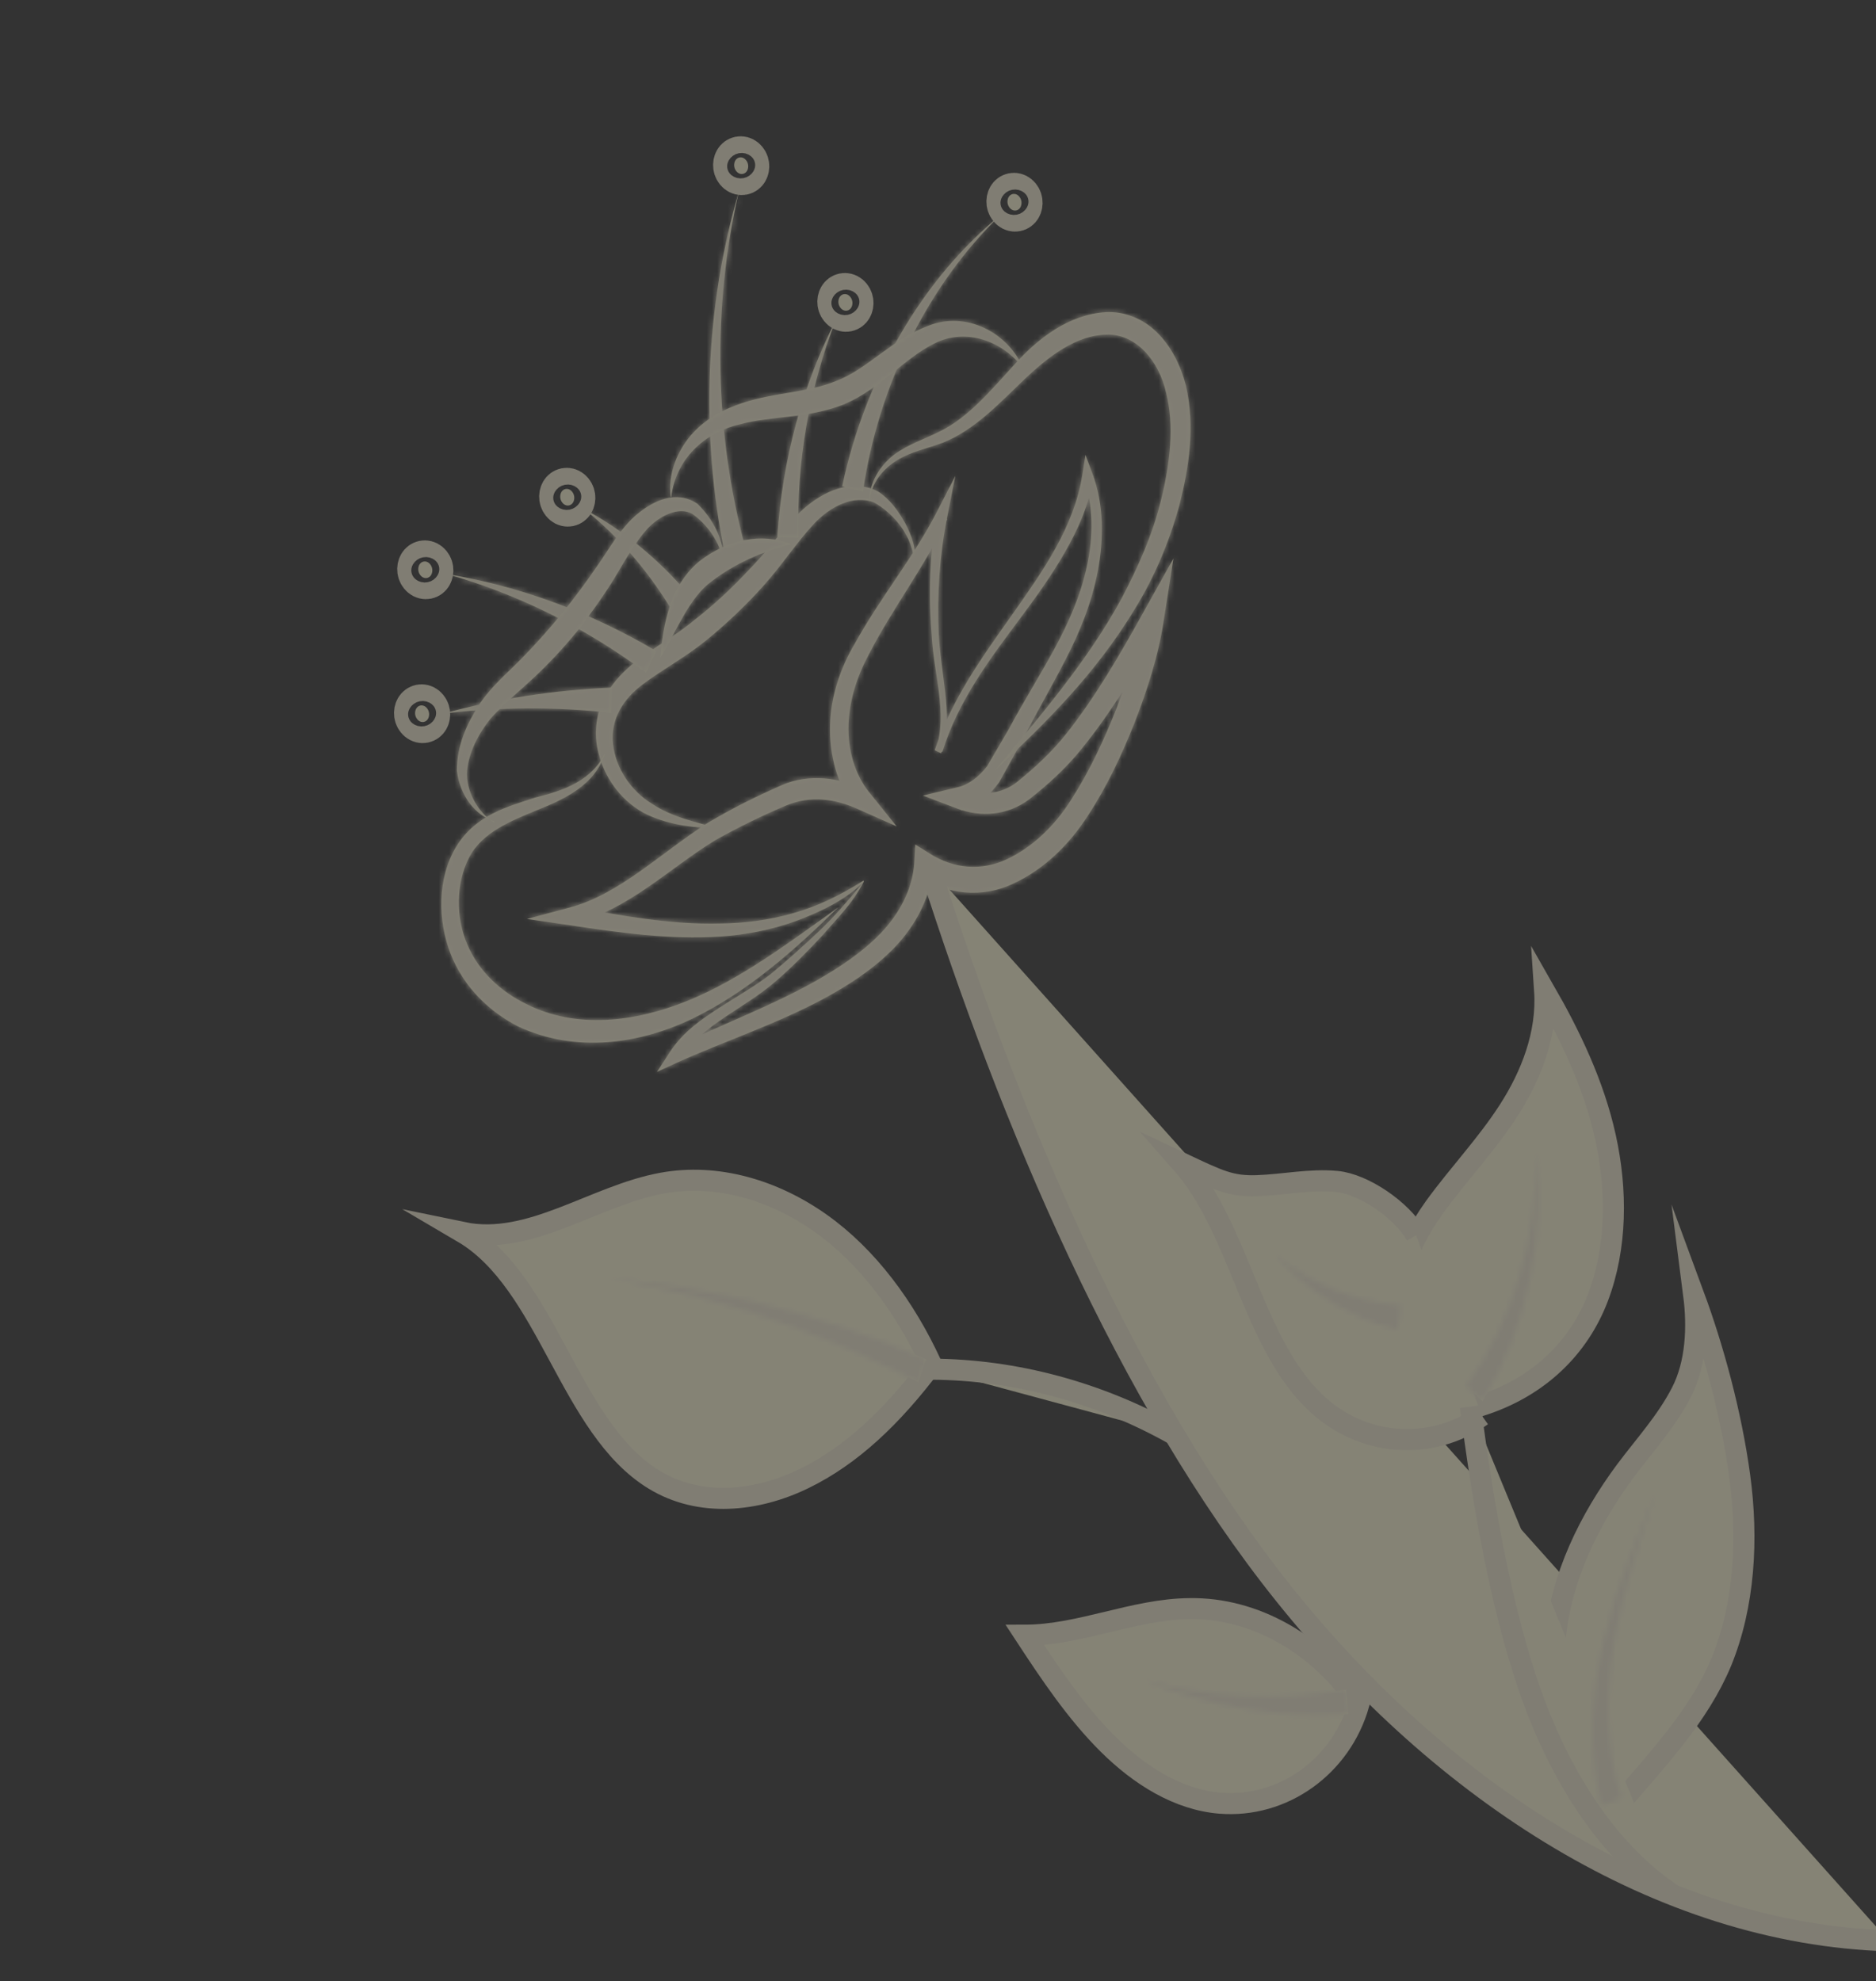 <svg width="357" height="377" viewBox="0 0 357 377" fill="none" xmlns="http://www.w3.org/2000/svg">
<rect x="0" y="0" width="357" height="377" fill="#333333" stroke="none"/>
<g opacity="0.4">
<mask id="path-1-inside-1_19_92" fill="white">
<path d="M137.052 157.697C132.406 157.554 127.765 157.143 123.219 155.064C118.73 152.92 114.806 148.319 113.638 142.199C113.082 139.174 113.499 135.71 114.921 132.946C116.285 130.247 118.259 128.168 120.224 126.491C124.323 123.208 128.395 121.127 132.093 118.032C135.843 115.139 139.433 111.774 142.744 108.199C146.166 104.761 148.984 100.436 152.862 96.878C156.737 93.455 162.065 91.012 167.056 93.506C169.348 94.981 170.942 97.236 172.252 99.549C173.448 101.86 174.632 104.704 173.948 107.424C173.898 102.007 169.913 97.605 166.328 95.623C162.45 94.099 157.977 96.368 154.84 99.747C151.644 103.192 148.769 107.583 145.338 111.421C141.907 115.26 138.201 118.756 134.331 121.912C130.462 125.069 125.986 127.471 122.411 130.169C118.722 132.863 116.14 136.794 116.658 141.557C117.12 146.251 120.199 150.625 124.059 152.951C127.914 155.543 132.543 156.488 137.052 157.697Z"/>
</mask>
<path d="M137.052 157.697C132.406 157.554 127.765 157.143 123.219 155.064C118.73 152.92 114.806 148.319 113.638 142.199C113.082 139.174 113.499 135.71 114.921 132.946C116.285 130.247 118.259 128.168 120.224 126.491C124.323 123.208 128.395 121.127 132.093 118.032C135.843 115.139 139.433 111.774 142.744 108.199C146.166 104.761 148.984 100.436 152.862 96.878C156.737 93.455 162.065 91.012 167.056 93.506C169.348 94.981 170.942 97.236 172.252 99.549C173.448 101.86 174.632 104.704 173.948 107.424C173.898 102.007 169.913 97.605 166.328 95.623C162.45 94.099 157.977 96.368 154.84 99.747C151.644 103.192 148.769 107.583 145.338 111.421C141.907 115.26 138.201 118.756 134.331 121.912C130.462 125.069 125.986 127.471 122.411 130.169C118.722 132.863 116.14 136.794 116.658 141.557C117.12 146.251 120.199 150.625 124.059 152.951C127.914 155.543 132.543 156.488 137.052 157.697Z" fill="#FFFAD7"/>
<path d="M137.052 157.697L136.798 166.339L138.737 149.268L137.052 157.697ZM123.219 155.064L120.414 163.079L120.464 163.103L120.515 163.126L123.219 155.064ZM113.638 142.199L106.469 144.099L106.475 144.132L106.482 144.165L113.638 142.199ZM114.921 132.946L121.184 137.382L121.199 137.352L121.214 137.323L114.921 132.946ZM120.224 126.491L116.137 119.355L116.045 119.428L115.955 119.505L120.224 126.491ZM132.093 118.032L128.113 110.812L127.995 110.903L127.88 110.999L132.093 118.032ZM142.744 108.199L138.014 101.641L137.913 101.742L137.815 101.848L142.744 108.199ZM152.862 96.878L148.495 89.978L148.441 90.025L148.388 90.074L152.862 96.878ZM167.056 93.506L170.613 85.91L170.298 85.708L169.968 85.543L167.056 93.506ZM172.252 99.549L178.521 95.001L178.445 94.854L178.364 94.71L172.252 99.549ZM173.948 107.424L166.614 107.592L180.979 109.816L173.948 107.424ZM166.328 95.623L169.491 87.792L169.105 87.579L168.701 87.42L166.328 95.623ZM154.84 99.747L149.916 93.39L149.914 93.392L154.84 99.747ZM122.411 130.169L126.236 137.506L126.282 137.472L126.328 137.437L122.411 130.169ZM116.658 141.557L123.943 140.487L123.938 140.437L123.933 140.386L116.658 141.557ZM124.059 152.951L127.736 145.434L127.59 145.336L127.441 145.246L124.059 152.951ZM137.307 149.056C132.817 148.918 129.238 148.518 125.922 147.002L120.515 163.126C126.293 165.769 131.994 166.19 136.798 166.339L137.307 149.056ZM126.024 147.049C123.367 145.78 121.357 143.181 120.795 140.234L106.482 144.165C108.255 153.458 114.093 160.06 120.414 163.079L126.024 147.049ZM120.807 140.299C120.624 139.306 120.799 138.13 121.184 137.382L108.658 128.51C106.198 133.29 105.539 139.041 106.469 144.099L120.807 140.299ZM121.214 137.323C121.845 136.075 122.914 134.824 124.493 133.477L115.955 119.505C113.604 121.512 110.725 124.419 108.628 128.569L121.214 137.323ZM124.312 133.627C126.052 132.233 127.811 131.073 129.856 129.721C131.813 128.427 134.089 126.921 136.306 125.066L127.88 110.999C126.399 112.238 124.79 113.32 122.762 114.661C120.822 115.944 118.495 117.466 116.137 119.355L124.312 133.627ZM136.073 125.253C140.205 122.065 144.11 118.397 147.673 114.55L137.815 101.848C134.756 105.15 131.481 108.214 128.113 110.812L136.073 125.253ZM147.475 114.757C149.514 112.708 151.367 110.399 152.864 108.589C154.462 106.656 155.832 105.063 157.336 103.683L148.388 90.074C146.014 92.251 144.036 94.6 142.4 96.578C140.663 98.679 139.396 100.252 138.014 101.641L147.475 114.757ZM157.229 103.779C160.253 101.108 162.705 100.749 164.144 101.469L169.968 85.543C161.424 81.274 153.222 85.801 148.495 89.978L157.229 103.779ZM163.499 101.101C164.286 101.607 165.091 102.538 166.139 104.389L178.364 94.71C176.793 91.934 174.41 88.354 170.613 85.91L163.499 101.101ZM165.982 104.098C166.218 104.554 166.404 104.942 166.549 105.285C166.696 105.631 166.773 105.867 166.811 106.007C166.893 106.311 166.711 105.854 166.917 105.033L180.979 109.816C182.683 103.041 179.614 97.112 178.521 95.001L165.982 104.098ZM181.282 107.257C181.234 102.003 179.284 97.697 177.086 94.627C174.893 91.566 172.13 89.251 169.491 87.792L163.166 103.454C164.112 103.977 165.133 104.854 165.842 105.844C166.545 106.825 166.612 107.428 166.614 107.592L181.282 107.257ZM168.701 87.42C161.171 84.462 153.954 89.04 149.916 93.39L159.763 106.105C160.689 105.107 161.723 104.385 162.613 104.028C163.492 103.676 163.891 103.8 163.956 103.826L168.701 87.42ZM149.914 93.392C148.022 95.431 146.281 97.69 144.766 99.656C143.176 101.719 141.79 103.522 140.312 105.176L150.364 117.666C152.316 115.482 154.083 113.17 155.588 111.218C157.168 109.167 158.462 107.508 159.765 106.103L149.914 93.392ZM140.312 105.176C137.184 108.676 133.778 111.892 130.192 114.818L138.471 129.006C142.623 125.619 146.631 121.843 150.364 117.666L140.312 105.176ZM130.192 114.818C128.596 116.12 126.802 117.324 124.761 118.652C122.836 119.902 120.541 121.355 118.494 122.9L126.328 137.437C127.855 136.285 129.586 135.187 131.761 133.773C133.819 132.436 136.198 130.861 138.471 129.006L130.192 114.818ZM118.586 122.832C113.792 126.332 108.33 133.055 109.382 142.728L123.933 140.386C123.92 140.265 123.898 140.12 124.121 139.709C124.409 139.179 125.052 138.37 126.236 137.506L118.586 122.832ZM109.372 142.627C110.185 150.875 115.253 157.388 120.677 160.655L127.441 145.246C125.144 143.863 124.056 141.628 123.943 140.487L109.372 142.627ZM120.383 160.467C125.432 163.863 131.493 165.088 135.367 166.127L138.737 149.268C133.593 147.889 130.397 147.224 127.736 145.434L120.383 160.467Z" fill="#F2EAD3" mask="url(#path-1-inside-1_19_92)"/>
<mask id="path-3-inside-2_19_92" fill="white">
<path d="M116.334 135.664C105.758 134.468 94.983 134.537 84.294 135.811C94.791 132.926 105.544 131.319 116.441 130.853L116.279 135.595L116.334 135.664Z"/>
</mask>
<path d="M116.334 135.664C105.758 134.468 94.983 134.537 84.294 135.811C94.791 132.926 105.544 131.319 116.441 130.853L116.279 135.595L116.334 135.664Z" fill="#FFFAD7"/>
<path d="M116.334 135.664L115.572 144.269L135.198 146.487L121.676 129.687L116.334 135.664ZM84.294 135.811L82.686 127.394L84.971 144.411L84.294 135.811ZM116.441 130.853L123.77 131.128L124.086 121.88L116.238 122.215L116.441 130.853ZM116.279 135.595L108.95 135.321L108.826 138.95L110.937 141.572L116.279 135.595ZM117.096 127.059C106.026 125.808 94.769 125.881 83.618 127.211L84.971 144.411C95.196 143.192 105.489 143.129 115.572 144.269L117.096 127.059ZM85.902 144.229C95.904 141.48 106.184 139.939 116.645 139.492L116.238 122.215C104.904 122.699 93.679 124.372 82.686 127.394L85.902 144.229ZM109.112 130.579L108.95 135.321L123.608 135.869L123.77 131.128L109.112 130.579ZM110.937 141.572L110.992 141.641L121.676 129.687L121.621 129.618L110.937 141.572Z" fill="#F2EAD3" mask="url(#path-3-inside-2_19_92)"/>
<mask id="path-5-inside-3_19_92" fill="white">
<path d="M122.856 127.976C111.309 119.396 98.41 112.981 84.885 109.221C98.614 111.45 112.226 116.416 124.875 123.893L122.911 128.045L122.856 127.976Z"/>
</mask>
<path d="M122.856 127.976C111.309 119.396 98.41 112.981 84.885 109.221C98.614 111.45 112.226 116.416 124.875 123.893L122.911 128.045L122.856 127.976Z" fill="#FFFAD7"/>
<path d="M122.856 127.976L128.198 121.999L127.574 121.223L126.806 120.653L122.856 127.976ZM84.885 109.221L85.947 100.657L83.144 117.635L84.885 109.221ZM124.875 123.893L131.274 128.053L135 120.175L128.208 116.16L124.875 123.893ZM122.911 128.045L117.569 134.022L124.423 142.538L129.311 132.204L122.911 128.045ZM126.806 120.653C114.584 111.572 100.94 104.786 86.627 100.806L83.144 117.635C95.88 121.176 108.034 127.221 118.907 135.3L126.806 120.653ZM83.823 117.784C96.754 119.883 109.599 124.567 121.542 131.627L128.208 116.16C114.853 108.265 100.474 103.016 85.947 100.657L83.823 117.784ZM118.475 119.734L116.512 123.885L129.311 132.204L131.274 128.053L118.475 119.734ZM128.253 122.068L128.198 121.999L117.514 133.953L117.569 134.022L128.253 122.068Z" fill="#F2EAD3" mask="url(#path-5-inside-3_19_92)"/>
<mask id="path-7-inside-4_19_92" fill="white">
<path d="M127.717 115.892C123.231 108.533 117.594 101.94 111.017 96.79C118.19 100.622 124.987 106.046 130.79 112.844L127.717 115.892Z"/>
</mask>
<path d="M127.717 115.892C123.231 108.533 117.594 101.94 111.017 96.79C118.19 100.622 124.987 106.046 130.79 112.844L127.717 115.892Z" fill="#FFFAD7"/>
<path d="M127.717 115.892L121.748 120.975L126.34 128.507L132.411 122.486L127.717 115.892ZM111.017 96.79L114.092 88.912L106.922 104.002L111.017 96.79ZM130.79 112.844L135.484 119.439L141.649 113.325L135.983 106.688L130.79 112.844ZM133.686 110.808C128.725 102.671 122.467 95.337 115.113 89.578L106.922 104.002C112.721 108.543 117.737 114.394 121.748 120.975L133.686 110.808ZM107.942 104.668C114.351 108.092 120.426 112.942 125.597 119.001L135.983 106.688C129.549 99.15 122.029 93.151 114.092 88.912L107.942 104.668ZM126.096 106.25L123.023 109.297L132.411 122.486L135.484 119.439L126.096 106.25Z" fill="#F2EAD3" mask="url(#path-7-inside-4_19_92)"/>
<mask id="path-9-inside-5_19_92" fill="white">
<path d="M137.93 105.376C133.167 82.431 134.218 58.061 140.656 36.264C135.453 58.634 136 82.519 141.813 104.159L137.985 105.445L137.93 105.376Z"/>
</mask>
<path d="M137.93 105.376C133.167 82.431 134.218 58.061 140.656 36.264C135.453 58.634 136 82.519 141.813 104.159L137.985 105.445L137.93 105.376Z" fill="#FFFAD7"/>
<path d="M137.93 105.376L130.805 107.498L131.264 109.707L132.588 111.353L137.93 105.376ZM140.656 36.264L147.728 38.483L133.731 33.485L140.656 36.264ZM141.813 104.159L143.768 112.471L151.097 110.009L148.807 101.486L141.813 104.159ZM137.985 105.445L132.644 111.422L135.676 115.189L139.94 113.757L137.985 105.445ZM145.056 103.255C140.626 81.921 141.612 59.253 147.581 39.044L133.731 33.485C126.824 56.87 125.707 82.942 130.805 107.498L145.056 103.255ZM133.583 34.045C127.998 58.06 128.589 83.643 134.819 106.832L148.807 101.486C143.41 81.395 142.908 59.209 147.728 38.483L133.583 34.045ZM139.858 95.848L136.031 97.133L139.94 113.757L143.768 112.471L139.858 95.848ZM143.327 99.468L143.272 99.4L132.588 111.353L132.644 111.422L143.327 99.468Z" fill="#F2EAD3" mask="url(#path-9-inside-5_19_92)"/>
<mask id="path-11-inside-6_19_92" fill="white">
<path d="M147.925 102.141C148.877 87.395 152.765 73.141 159.106 60.835C153.939 73.913 151.524 88.213 151.947 102.332L147.981 102.21L147.925 102.141Z"/>
</mask>
<path d="M147.925 102.141C148.877 87.395 152.765 73.141 159.106 60.835C153.939 73.913 151.524 88.213 151.947 102.332L147.981 102.21L147.925 102.141Z" fill="#FFFAD7"/>
<path d="M147.925 102.141L140.612 101.559L140.367 105.364L142.584 108.118L147.925 102.141ZM159.106 60.835L165.75 64.429L152.845 56.395L159.106 60.835ZM151.947 102.332L151.692 110.974L159.555 111.216L159.277 101.953L151.947 102.332ZM147.981 102.21L142.639 108.187L144.708 110.758L147.726 110.851L147.981 102.21ZM155.239 102.723C156.104 89.32 159.64 76.391 165.367 65.275L152.845 56.395C145.891 69.892 141.65 85.471 140.612 101.559L155.239 102.723ZM152.461 57.242C146.798 71.576 144.153 87.238 144.617 102.711L159.277 101.953C158.894 89.187 161.08 76.251 165.75 64.429L152.461 57.242ZM152.202 93.691L148.235 93.569L147.726 110.851L151.692 110.974L152.202 93.691ZM153.322 96.233L153.267 96.164L142.584 108.118L142.639 108.187L153.322 96.233Z" fill="#F2EAD3" mask="url(#path-11-inside-6_19_92)"/>
<mask id="path-13-inside-7_19_92" fill="white">
<path d="M160.274 92.494C164.767 71.439 175.783 52.859 190.51 40.812C176.605 54.155 167.164 73.318 164.22 93.552L160.329 92.562L160.274 92.494Z"/>
</mask>
<path d="M160.274 92.494C164.767 71.439 175.783 52.859 190.51 40.812C176.605 54.155 167.164 73.318 164.22 93.552L160.329 92.562L160.274 92.494Z" fill="#FFFAD7"/>
<path d="M160.274 92.494L153.162 90.453L152.18 95.052L154.932 98.471L160.274 92.494ZM190.51 40.812L195.112 47.496L186.363 33.724L190.51 40.812ZM164.22 93.552L162.614 102.002L170.143 103.916L171.448 94.942L164.22 93.552ZM160.329 92.562L154.987 98.539L156.529 100.455L158.724 101.013L160.329 92.562ZM167.386 94.535C171.444 75.523 181.407 58.739 194.658 47.899L186.363 33.724C170.16 46.979 158.091 67.355 153.162 90.453L167.386 94.535ZM185.908 34.127C170.618 48.799 160.239 69.843 156.991 92.161L171.448 94.942C174.089 76.794 182.592 59.51 195.112 47.496L185.908 34.127ZM165.825 85.101L161.934 84.112L158.724 101.013L162.614 102.002L165.825 85.101ZM165.671 86.585L165.616 86.517L154.932 98.471L154.987 98.539L165.671 86.585Z" fill="#F2EAD3" mask="url(#path-13-inside-7_19_92)"/>
<path d="M81.259 134.777C81.85 135.511 81.743 136.511 81.288 137.019C80.834 137.528 79.981 137.601 79.391 136.868C78.8 136.134 78.907 135.134 79.362 134.626C79.816 134.117 80.668 134.043 81.259 134.777Z" fill="#FFFAD7" stroke="#F2EAD3" stroke-width="8.016"/>
<path d="M108.881 93.577C109.472 94.311 109.365 95.311 108.91 95.819C108.456 96.328 107.603 96.401 107.013 95.668C106.422 94.934 106.529 93.934 106.984 93.425C107.438 92.917 108.291 92.843 108.881 93.577Z" fill="#FFFAD7" stroke="#F2EAD3" stroke-width="8.016"/>
<path d="M141.979 30.484C142.569 31.218 142.463 32.218 142.008 32.726C141.553 33.235 140.701 33.309 140.11 32.575C139.52 31.841 139.627 30.841 140.081 30.333C140.536 29.824 141.388 29.75 141.979 30.484Z" fill="#FFFAD7" stroke="#F2EAD3" stroke-width="8.016"/>
<path d="M161.814 56.502C162.405 57.235 162.298 58.235 161.843 58.744C161.389 59.252 160.536 59.326 159.946 58.592C159.355 57.859 159.462 56.859 159.917 56.35C160.371 55.842 161.224 55.768 161.814 56.502Z" fill="#FFFAD7" stroke="#F2EAD3" stroke-width="8.016"/>
<path d="M193.991 37.439C194.581 38.172 194.474 39.172 194.02 39.681C193.565 40.189 192.713 40.263 192.122 39.529C191.532 38.796 191.639 37.796 192.093 37.287C192.548 36.779 193.4 36.705 193.991 37.439Z" fill="#FFFAD7" stroke="#F2EAD3" stroke-width="8.016"/>
<path d="M81.868 107.385C82.458 108.118 82.351 109.118 81.897 109.627C81.442 110.135 80.59 110.209 79.999 109.475C79.409 108.742 79.515 107.742 79.97 107.233C80.424 106.725 81.277 106.651 81.868 107.385Z" fill="#FFFAD7" stroke="#F2EAD3" stroke-width="8.016"/>
<mask id="path-21-inside-8_19_92" fill="white">
<path d="M115.265 142.985C113.42 149.48 107.179 152.162 102.259 154.15C97.28 156.202 91.732 158.371 89.242 163.241C86.753 168.112 86.721 174.663 88.932 179.745C91.141 184.961 95.423 188.771 100.135 191.056C109.667 195.896 120.812 194.502 130.824 190.465C140.895 186.364 150.18 179.363 159.571 172.633C151.167 180.864 142.26 188.746 131.941 193.776C121.681 198.741 109.566 200.439 98.622 195.354C93.352 192.651 88.35 188.084 85.773 181.587C83.251 175.157 83.202 167.133 86.794 161.16C90.559 154.992 96.66 153.509 101.801 151.796C107.047 150.487 112.699 148.722 115.381 142.855L115.265 142.985Z"/>
</mask>
<path d="M115.265 142.985C113.42 149.48 107.179 152.162 102.259 154.15C97.28 156.202 91.732 158.371 89.242 163.241C86.753 168.112 86.721 174.663 88.932 179.745C91.141 184.961 95.423 188.771 100.135 191.056C109.667 195.896 120.812 194.502 130.824 190.465C140.895 186.364 150.18 179.363 159.571 172.633C151.167 180.864 142.26 188.746 131.941 193.776C121.681 198.741 109.566 200.439 98.622 195.354C93.352 192.651 88.35 188.084 85.773 181.587C83.251 175.157 83.202 167.133 86.794 161.16C90.559 154.992 96.66 153.509 101.801 151.796C107.047 150.487 112.699 148.722 115.381 142.855L115.265 142.985Z" fill="#FFFAD7"/>
<path d="M115.265 142.985L110.239 136.74L108.898 138.241L108.312 140.303L115.265 142.985ZM102.259 154.15L99.934 145.975L99.912 145.984L99.89 145.993L102.259 154.15ZM88.932 179.745L95.501 175.832L95.483 175.79L95.465 175.748L88.932 179.745ZM100.135 191.056L103.086 183.112L103.031 183.084L102.975 183.057L100.135 191.056ZM130.824 190.465L133.145 198.642L133.156 198.637L133.167 198.633L130.824 190.465ZM159.571 172.633L164.231 179.262L155.8 165.257L159.571 172.633ZM131.941 193.776L134.678 201.768L134.687 201.764L134.695 201.76L131.941 193.776ZM98.622 195.354L95.647 203.285L95.763 203.345L95.882 203.4L98.622 195.354ZM85.773 181.587L79.111 185.269L79.117 185.286L79.124 185.302L85.773 181.587ZM86.794 161.16L80.853 156.151L80.837 156.176L80.821 156.202L86.794 161.16ZM101.801 151.796L100.34 143.339L100.099 143.4L99.861 143.479L101.801 151.796ZM115.381 142.855L121.832 146.904L110.355 136.61L115.381 142.855ZM108.312 140.303C108.139 140.912 107.674 141.781 106.132 142.89C104.51 144.057 102.452 144.958 99.934 145.975L104.584 162.324C106.986 161.354 110.508 159.92 113.698 157.625C116.968 155.272 120.545 151.553 122.218 145.667L108.312 140.303ZM99.89 145.993C97.563 146.952 94.382 148.215 91.505 149.96C88.6 151.722 85.221 154.419 82.968 158.827L95.516 167.655C95.753 167.193 96.393 166.371 98.129 165.318C99.893 164.248 101.976 163.4 104.628 162.306L99.89 145.993ZM82.968 158.827C79.056 166.48 79.13 176.227 82.4 183.742L95.465 175.748C94.311 173.098 94.449 169.743 95.516 167.655L82.968 158.827ZM82.364 183.658C85.599 191.297 91.547 196.266 97.295 199.054L102.975 183.057C99.299 181.275 96.684 178.626 95.501 175.832L82.364 183.658ZM97.184 198.999C109.053 205.026 122.256 203.032 133.145 198.642L128.503 182.289C119.367 185.972 110.281 186.766 103.086 183.112L97.184 198.999ZM133.167 198.633C144.166 194.153 154.237 186.534 163.343 180.009L155.8 165.257C146.122 172.193 137.624 178.574 128.482 182.298L133.167 198.633ZM154.912 166.004C146.631 174.114 138.43 181.287 129.188 185.792L134.695 201.76C146.089 196.205 155.702 187.614 164.231 179.262L154.912 166.004ZM129.205 185.783C120.151 190.165 110.066 191.353 101.362 187.309L95.882 203.4C109.066 209.525 123.212 207.317 134.678 201.768L129.205 185.783ZM101.597 187.424C97.388 185.265 94.028 181.919 92.422 177.871L79.124 185.302C82.673 194.249 89.316 200.038 95.647 203.285L101.597 187.424ZM92.435 177.904C90.748 173.603 91.037 168.994 92.766 166.118L80.821 156.202C75.368 165.273 75.754 176.712 79.111 185.269L92.435 177.904ZM92.735 166.169C94.653 163.027 97.628 162.149 103.741 160.112L99.861 143.479C95.691 144.868 86.466 146.957 80.853 156.151L92.735 166.169ZM103.261 160.252C108.033 159.061 117.305 156.808 121.832 146.904L108.931 138.806C108.547 139.646 107.886 140.434 106.467 141.224C104.916 142.087 102.944 142.69 100.34 143.339L103.261 160.252ZM110.355 136.61L110.239 136.74L120.291 149.23L120.407 149.1L110.355 136.61Z" fill="#F2EAD3" mask="url(#path-21-inside-8_19_92)"/>
<mask id="path-23-inside-9_19_92" fill="white">
<path d="M94.046 156.303C90.498 155.191 87.518 151.488 86.945 146.657C86.939 141.843 88.844 137.757 91.135 134.151C93.54 130.548 96.601 128.035 99.212 125.374C101.881 122.649 104.439 119.786 106.829 116.851C109.277 113.852 111.557 110.78 113.784 107.506C116.009 104.365 118.021 100.55 121.257 97.842C124.376 95.264 128.675 93.19 132.698 95.855C135.696 98.755 137.873 102.834 137.72 107.175C137.074 103.077 134.373 99.584 131.692 97.763C129.115 96.346 125.502 98.173 123.179 100.642C120.795 103.31 118.905 106.728 116.785 110.273C114.61 113.749 112.269 117.019 109.76 120.218C107.195 123.348 104.524 126.207 101.628 128.925C98.733 131.644 95.846 133.962 93.404 136.694C91.13 139.499 89.178 143.116 88.869 146.85C88.675 150.454 90.853 154.533 93.984 156.502L94.046 156.303Z"/>
</mask>
<path d="M94.046 156.303C90.498 155.191 87.518 151.488 86.945 146.657C86.939 141.843 88.844 137.757 91.135 134.151C93.54 130.548 96.601 128.035 99.212 125.374C101.881 122.649 104.439 119.786 106.829 116.851C109.277 113.852 111.557 110.78 113.784 107.506C116.009 104.365 118.021 100.55 121.257 97.842C124.376 95.264 128.675 93.19 132.698 95.855C135.696 98.755 137.873 102.834 137.72 107.175C137.074 103.077 134.373 99.584 131.692 97.763C129.115 96.346 125.502 98.173 123.179 100.642C120.795 103.31 118.905 106.728 116.785 110.273C114.61 113.749 112.269 117.019 109.76 120.218C107.195 123.348 104.524 126.207 101.628 128.925C98.733 131.644 95.846 133.962 93.404 136.694C91.13 139.499 89.178 143.116 88.869 146.85C88.675 150.454 90.853 154.533 93.984 156.502L94.046 156.303Z" fill="#FFFAD7"/>
<path d="M94.046 156.303L100.939 159.187L103.656 150.353L95.988 147.948L94.046 156.303ZM86.945 146.657L79.611 146.745L79.611 147.338L79.681 147.925L86.945 146.657ZM91.135 134.151L85.385 128.842L85.331 128.924L85.278 129.007L91.135 134.151ZM99.212 125.374L103.982 131.892L103.988 131.886L99.212 125.374ZM106.829 116.851L101.564 110.887L101.558 110.893L106.829 116.851ZM113.784 107.506L108.17 102L108.123 102.066L108.077 102.133L113.784 107.506ZM121.257 97.842L117.08 90.778L117.062 90.793L117.044 90.808L121.257 97.842ZM132.698 95.855L137.381 89.155L136.889 88.679L136.333 88.311L132.698 95.855ZM137.72 107.175L130.509 108.824L145.048 107.46L137.72 107.175ZM131.692 97.763L135.395 90.264L135.123 90.079L134.839 89.923L131.692 97.763ZM123.179 100.642L118.293 94.245L118.222 94.32L118.153 94.397L123.179 100.642ZM116.785 110.273L122.675 115.364L122.722 115.289L122.768 115.212L116.785 110.273ZM109.76 120.218L115.015 126.195L115.071 126.127L115.126 126.057L109.76 120.218ZM93.404 136.694L88.378 130.449L88.246 130.596L88.121 130.751L93.404 136.694ZM88.869 146.85L81.569 146.082L81.557 146.23L81.549 146.378L88.869 146.85ZM93.984 156.502L90.49 164.136L97.97 168.839L100.878 159.386L93.984 156.502ZM95.988 147.948C95.234 147.712 94.373 146.768 94.209 145.389L79.681 147.925C80.664 156.209 85.762 162.669 92.103 164.658L95.988 147.948ZM94.28 146.57C94.277 144.564 95.047 142.357 96.993 139.294L85.278 129.007C82.641 133.157 79.6 139.122 79.611 146.745L94.28 146.57ZM96.885 139.459C98.703 136.736 100.613 135.326 103.982 131.892L94.442 118.856C92.59 120.743 88.378 124.359 85.385 128.842L96.885 139.459ZM103.988 131.886C106.825 128.989 109.549 125.942 112.1 122.809L101.558 110.893C99.33 113.63 96.937 116.308 94.436 118.862L103.988 131.886ZM112.095 122.816C114.706 119.616 117.132 116.346 119.491 112.878L108.077 102.133C105.982 105.214 103.849 108.087 101.564 110.887L112.095 122.816ZM119.398 113.012C120.059 112.079 120.687 111.12 121.224 110.302C121.789 109.44 122.273 108.704 122.771 107.996C123.756 106.596 124.595 105.607 125.47 104.875L117.044 90.808C114.683 92.784 112.899 95.057 111.512 97.027C110.824 98.004 110.186 98.98 109.647 99.802C109.08 100.666 108.622 101.362 108.17 102L119.398 113.012ZM125.434 104.905C126.518 104.009 127.464 103.503 128.148 103.326C128.689 103.186 128.88 103.277 129.064 103.399L136.333 88.311C128.434 83.079 120.771 87.728 117.08 90.778L125.434 104.905ZM128.015 102.555C130.008 104.483 130.415 106.225 130.392 106.89L145.048 107.46C145.331 99.444 141.383 93.028 137.381 89.155L128.015 102.555ZM144.932 105.526C143.792 98.296 139.352 92.951 135.395 90.264L127.989 105.261C128.552 105.644 129.2 106.272 129.719 107.038C130.238 107.805 130.448 108.442 130.509 108.824L144.932 105.526ZM134.839 89.923C131.258 87.955 127.626 88.556 125.1 89.537C122.495 90.548 120.128 92.294 118.293 94.245L128.066 107.039C128.283 106.809 128.552 106.571 128.846 106.364C129.142 106.156 129.399 106.024 129.581 105.953C129.771 105.88 129.784 105.909 129.629 105.911C129.458 105.914 129.051 105.88 128.545 105.602L134.839 89.923ZM118.153 94.397C115.088 97.827 112.658 102.229 110.802 105.333L122.768 115.212C125.152 111.227 126.503 108.792 128.205 106.887L118.153 94.397ZM110.895 105.181C108.911 108.352 106.752 111.373 104.394 114.379L115.126 126.057C117.786 122.666 120.309 119.146 122.675 115.364L110.895 105.181ZM104.504 114.241C102.166 117.095 99.734 119.698 97.088 122.182L106.168 135.669C109.313 132.716 112.224 129.601 115.015 126.195L104.504 114.241ZM97.088 122.182C94.805 124.325 91.109 127.393 88.378 130.449L98.43 142.939C100.582 140.531 102.66 138.963 106.168 135.669L97.088 122.182ZM88.121 130.751C85.312 134.216 82.108 139.581 81.569 146.082L96.169 147.618C96.249 146.65 96.948 144.782 98.686 142.638L88.121 130.751ZM81.549 146.378C81.139 154.02 85.391 160.931 90.49 164.136L97.479 148.867C97.094 148.625 96.684 148.181 96.406 147.658C96.277 147.414 96.216 147.228 96.193 147.134C96.17 147.038 96.2 147.105 96.189 147.322L81.549 146.378ZM100.878 159.386L100.939 159.187L87.153 153.418L87.091 153.617L100.878 159.386Z" fill="#F2EAD3" mask="url(#path-23-inside-9_19_92)"/>
<mask id="path-25-inside-10_19_92" fill="white">
<path d="M164.095 168.093C160.676 171.397 155.863 173.655 151.346 175.321C146.716 176.983 141.933 177.905 137.106 178.224C127.453 178.862 117.843 177.496 108.406 176.068L100.267 174.881L108.367 172.724C117.835 170.208 125.606 162.425 134.637 156.62C139.349 153.824 143.764 151.62 148.746 149.434C153.786 147.183 159.893 147.907 164.603 150.325L162.657 153.675C159.291 149.492 157.78 143.496 157.96 137.952C158.084 132.34 160.077 126.853 162.61 122.585C167.514 113.711 173.689 106.28 178.192 97.594L181.807 90.552L180.211 98.592C178.804 105.769 178.298 113.242 178.643 120.673C178.845 124.357 179.445 127.985 179.87 131.809C180.298 135.5 180.433 139.649 179.103 143.352L177.869 142.779C181.209 132.787 187.173 124.681 192.852 116.633C198.414 108.715 204.384 100.341 205.966 90.362L206.561 86.569L207.899 90.154C210.093 96.038 210.061 102.589 208.904 108.704C207.748 114.819 205.412 120.43 202.687 125.694C200.02 130.894 197.074 135.884 194.523 140.953L190.152 148.841C188.337 151.392 185.852 153.522 182.887 154.232L183.032 150.292C186.576 151.538 190.668 151.13 193.555 148.812C196.903 146.108 200.145 143.132 202.887 139.674C208.428 132.691 213.145 124.546 217.694 116.33L223.304 106.274L221.453 118.117C220.392 125.038 218.265 131.457 215.859 137.667C213.398 143.809 210.6 149.806 206.962 155.31C203.379 160.882 198.513 165.546 192.784 168.177C187.053 170.941 180.035 170.324 174.731 166.616L177.606 164.833C177.062 171.435 173.593 177.011 169.651 180.901C165.65 184.855 161.165 187.658 156.631 190.126C147.507 194.992 137.969 198.107 128.805 202.237L125.023 203.992L127.489 200.19C130.013 196.324 133.525 193.959 136.862 191.789C140.198 189.618 143.643 187.719 146.701 185.34C149.762 182.827 152.771 180.112 155.724 177.328C158.62 174.61 161.472 171.288 163.862 168.353L164.095 168.093ZM164.385 167.768C162.192 172.046 159.355 174.699 156.619 177.891C153.773 180.945 150.93 183.866 147.807 186.577C141.676 192.004 133.847 194.771 129.502 201.456L128.187 199.41C137.36 194.879 146.791 191.493 155.578 186.483C159.885 184.009 164.144 181.198 167.627 177.562C171.11 173.926 173.652 169.257 173.991 164.187L174.181 160.716L176.866 162.404C181.45 165.353 186.77 165.785 191.583 163.526C196.397 161.268 200.74 157.19 203.915 152.074C207.204 146.96 209.941 141.162 212.283 135.284C214.57 129.337 216.578 123.182 217.624 116.929L221.383 118.717C216.608 126.926 211.833 135.136 205.829 142.505C202.854 146.224 199.325 149.391 195.805 152.158C191.654 155.238 186.601 155.55 182.158 153.876L175.636 151.401L182.305 149.802C184.357 149.33 186.319 147.786 187.837 145.828L192.022 138.67C194.802 133.474 197.859 128.621 200.578 123.624C203.297 118.626 205.624 113.417 206.827 107.771C208.085 102.194 208.05 96.109 206.239 90.838L208.117 90.562C207.315 96.019 205.11 100.832 202.574 105.233C200.038 109.634 197.113 113.689 194.191 117.61C188.346 125.452 182.33 133.356 179.336 143.091L178.101 142.519C180.406 135.77 177.625 128.197 177.283 120.631C176.656 113.124 176.941 105.377 178.186 97.861L180.263 98.794C175.862 108.018 169.849 115.789 165.405 124.41C163.099 128.684 161.638 133.185 161.476 137.927C161.314 142.669 162.683 147.391 165.332 150.682L170.629 157.264L163.386 154.031C158.84 151.952 154.315 151.411 149.796 153.211C145.332 155.079 140.402 157.467 136.153 159.876C127.532 165.092 119.467 173.334 108.865 175.815L108.768 172.536C118.199 174.231 127.573 175.991 136.991 175.747C141.699 175.692 146.418 175.102 150.984 173.772C155.663 172.446 159.79 170.434 164.333 167.566L164.385 167.768Z"/>
</mask>
<path d="M164.095 168.093C160.676 171.397 155.863 173.655 151.346 175.321C146.716 176.983 141.933 177.905 137.106 178.224C127.453 178.862 117.843 177.496 108.406 176.068L100.267 174.881L108.367 172.724C117.835 170.208 125.606 162.425 134.637 156.62C139.349 153.824 143.764 151.62 148.746 149.434C153.786 147.183 159.893 147.907 164.603 150.325L162.657 153.675C159.291 149.492 157.78 143.496 157.96 137.952C158.084 132.34 160.077 126.853 162.61 122.585C167.514 113.711 173.689 106.28 178.192 97.594L181.807 90.552L180.211 98.592C178.804 105.769 178.298 113.242 178.643 120.673C178.845 124.357 179.445 127.985 179.87 131.809C180.298 135.5 180.433 139.649 179.103 143.352L177.869 142.779C181.209 132.787 187.173 124.681 192.852 116.633C198.414 108.715 204.384 100.341 205.966 90.362L206.561 86.569L207.899 90.154C210.093 96.038 210.061 102.589 208.904 108.704C207.748 114.819 205.412 120.43 202.687 125.694C200.02 130.894 197.074 135.884 194.523 140.953L190.152 148.841C188.337 151.392 185.852 153.522 182.887 154.232L183.032 150.292C186.576 151.538 190.668 151.13 193.555 148.812C196.903 146.108 200.145 143.132 202.887 139.674C208.428 132.691 213.145 124.546 217.694 116.33L223.304 106.274L221.453 118.117C220.392 125.038 218.265 131.457 215.859 137.667C213.398 143.809 210.6 149.806 206.962 155.31C203.379 160.882 198.513 165.546 192.784 168.177C187.053 170.941 180.035 170.324 174.731 166.616L177.606 164.833C177.062 171.435 173.593 177.011 169.651 180.901C165.65 184.855 161.165 187.658 156.631 190.126C147.507 194.992 137.969 198.107 128.805 202.237L125.023 203.992L127.489 200.19C130.013 196.324 133.525 193.959 136.862 191.789C140.198 189.618 143.643 187.719 146.701 185.34C149.762 182.827 152.771 180.112 155.724 177.328C158.62 174.61 161.472 171.288 163.862 168.353L164.095 168.093ZM164.385 167.768C162.192 172.046 159.355 174.699 156.619 177.891C153.773 180.945 150.93 183.866 147.807 186.577C141.676 192.004 133.847 194.771 129.502 201.456L128.187 199.41C137.36 194.879 146.791 191.493 155.578 186.483C159.885 184.009 164.144 181.198 167.627 177.562C171.11 173.926 173.652 169.257 173.991 164.187L174.181 160.716L176.866 162.404C181.45 165.353 186.77 165.785 191.583 163.526C196.397 161.268 200.74 157.19 203.915 152.074C207.204 146.96 209.941 141.162 212.283 135.284C214.57 129.337 216.578 123.182 217.624 116.929L221.383 118.717C216.608 126.926 211.833 135.136 205.829 142.505C202.854 146.224 199.325 149.391 195.805 152.158C191.654 155.238 186.601 155.55 182.158 153.876L175.636 151.401L182.305 149.802C184.357 149.33 186.319 147.786 187.837 145.828L192.022 138.67C194.802 133.474 197.859 128.621 200.578 123.624C203.297 118.626 205.624 113.417 206.827 107.771C208.085 102.194 208.05 96.109 206.239 90.838L208.117 90.562C207.315 96.019 205.11 100.832 202.574 105.233C200.038 109.634 197.113 113.689 194.191 117.61C188.346 125.452 182.33 133.356 179.336 143.091L178.101 142.519C180.406 135.77 177.625 128.197 177.283 120.631C176.656 113.124 176.941 105.377 178.186 97.861L180.263 98.794C175.862 108.018 169.849 115.789 165.405 124.41C163.099 128.684 161.638 133.185 161.476 137.927C161.314 142.669 162.683 147.391 165.332 150.682L170.629 157.264L163.386 154.031C158.84 151.952 154.315 151.411 149.796 153.211C145.332 155.079 140.402 157.467 136.153 159.876C127.532 165.092 119.467 173.334 108.865 175.815L108.768 172.536C118.199 174.231 127.573 175.991 136.991 175.747C141.699 175.692 146.418 175.102 150.984 173.772C155.663 172.446 159.79 170.434 164.333 167.566L164.385 167.768Z" fill="#FFFAD7"/>
<path d="M164.095 168.093L169.121 174.338L159.473 161.428L164.095 168.093ZM151.346 175.321L153.429 183.588L153.455 183.579L153.482 183.569L151.346 175.321ZM108.406 176.068L109.401 167.494L109.384 167.491L109.368 167.489L108.406 176.068ZM100.267 174.881L98.709 166.45L99.305 183.459L100.267 174.881ZM108.367 172.724L106.812 164.292L106.809 164.293L108.367 172.724ZM134.637 156.62L131.383 148.906L131.275 148.971L131.168 149.04L134.637 156.62ZM148.746 149.434L151.254 157.532L151.274 157.523L151.294 157.514L148.746 149.434ZM164.603 150.325L170.644 155.166L175.653 146.542L167.581 142.396L164.603 150.325ZM162.657 153.675L157.315 159.652L163.544 167.39L168.698 158.516L162.657 153.675ZM157.96 137.952L165.289 138.209L165.291 138.157L165.292 138.105L157.96 137.952ZM162.61 122.585L168.609 127.499L168.679 127.38L168.747 127.259L162.61 122.585ZM178.192 97.594L184.442 102.054L184.45 102.038L184.458 102.022L178.192 97.594ZM181.807 90.552L188.948 92.453L175.54 86.123L181.807 90.552ZM180.211 98.592L173.07 96.691L173.067 96.703L173.065 96.715L180.211 98.592ZM178.643 120.673L171.319 121.219L171.321 121.261L171.324 121.303L178.643 120.673ZM179.87 131.809L172.597 133.005L172.6 133.029L172.603 133.053L179.87 131.809ZM179.103 143.352L176.366 151.399L183.041 154.496L185.854 146.663L179.103 143.352ZM177.869 142.779L171.048 139.67L168.367 147.687L175.131 150.826L177.869 142.779ZM192.852 116.633L198.475 122.126L198.48 122.119L198.485 122.112L192.852 116.633ZM205.966 90.362L213.176 91.88L213.177 91.871L213.178 91.862L205.966 90.362ZM206.561 86.569L213.279 83.032L203.694 57.352L199.349 85.069L206.561 86.569ZM207.899 90.154L214.618 86.62L214.617 86.617L207.899 90.154ZM202.687 125.694L196.434 121.238L196.426 121.253L196.419 121.269L202.687 125.694ZM194.523 140.953L200.654 145.636L200.741 145.478L200.823 145.315L194.523 140.953ZM190.152 148.841L195.756 154.36L196.041 153.961L196.282 153.524L190.152 148.841ZM182.887 154.232L175.56 153.934L175.159 164.892L184.291 162.703L182.887 154.232ZM183.032 150.292L185.183 142.007L176.113 138.819L175.704 149.993L183.032 150.292ZM193.555 148.812L197.649 155.943L197.657 155.936L197.665 155.929L193.555 148.812ZM202.887 139.674L197.55 133.797L197.547 133.801L202.887 139.674ZM217.694 116.33L211.576 111.624L211.569 111.637L211.561 111.65L217.694 116.33ZM223.304 106.274L230.517 107.769L217.186 101.568L223.304 106.274ZM221.453 118.117L214.24 116.622L214.238 116.636L214.236 116.651L221.453 118.117ZM215.859 137.667L222.487 141.304L222.507 141.253L222.527 141.202L215.859 137.667ZM206.962 155.31L201.19 150.034L201.16 150.08L201.13 150.127L206.962 155.31ZM192.784 168.177L190.172 160.126L190.114 160.153L190.056 160.181L192.784 168.177ZM174.731 166.616L171.358 158.975L159.706 166.203L170.95 174.061L174.731 166.616ZM177.606 164.833L184.906 165.595L186.209 149.762L174.233 157.191L177.606 164.833ZM169.651 180.901L164.971 174.292L164.965 174.297L169.651 180.901ZM156.631 190.126L159.608 197.996L159.633 197.982L159.659 197.968L156.631 190.126ZM128.805 202.237L126.236 194.166L126.202 194.182L126.167 194.198L128.805 202.237ZM125.023 203.992L119.21 198.779L103.27 223.353L127.661 212.031L125.023 203.992ZM127.489 200.19L121.69 194.956L121.683 194.967L121.676 194.978L127.489 200.19ZM146.701 185.34L150.705 192.542L150.783 192.481L150.858 192.419L146.701 185.34ZM155.724 177.328L151.184 170.585L151.179 170.59L151.174 170.595L155.724 177.328ZM163.862 168.353L158.836 162.109L158.711 162.249L158.591 162.395L163.862 168.353ZM164.385 167.768L170.655 172.191L172.356 168.873L171.404 165.186L164.385 167.768ZM156.619 177.891L161.532 184.26L161.646 184.137L161.756 184.009L156.619 177.891ZM147.807 186.577L143.489 179.634L143.462 179.658L143.435 179.681L147.807 186.577ZM129.502 201.456L123.642 206.713L129.433 215.721L135.311 206.675L129.502 201.456ZM128.187 199.41L125.401 191.442L116.615 195.781L122.327 204.667L128.187 199.41ZM155.578 186.483L158.726 194.258L158.736 194.253L158.746 194.247L155.578 186.483ZM173.991 164.187L181.303 164.793L181.307 164.732L181.31 164.671L173.991 164.187ZM174.181 160.716L177.676 153.081L167.602 146.748L166.862 160.231L174.181 160.716ZM176.866 162.404L180.422 154.808L180.392 154.788L180.36 154.769L176.866 162.404ZM203.915 152.074L198.084 146.889L198.046 146.949L198.008 147.009L203.915 152.074ZM212.283 135.284L218.918 138.903L218.939 138.85L218.959 138.796L212.283 135.284ZM217.624 116.929L220.418 108.909L212.159 104.982L210.428 115.327L217.624 116.929ZM221.383 118.717L227.422 123.563L232.581 114.693L224.177 110.697L221.383 118.717ZM205.829 142.505L200.559 136.546L200.535 136.575L200.512 136.605L205.829 142.505ZM195.805 152.158L199.676 159.461L199.757 159.4L199.838 159.337L195.805 152.158ZM182.158 153.876L179.857 162.106L179.863 162.109L179.87 162.111L182.158 153.876ZM175.636 151.401L174.232 142.931L146.709 149.531L173.334 159.632L175.636 151.401ZM182.305 149.802L180.961 141.318L180.932 141.325L180.902 141.332L182.305 149.802ZM187.837 145.828L193.234 151.627L193.577 151.184L193.865 150.691L187.837 145.828ZM192.022 138.67L198.05 143.533L198.136 143.386L198.216 143.236L192.022 138.67ZM206.827 107.771L199.74 105.617L199.727 105.675L199.714 105.733L206.827 107.771ZM206.239 90.838L205.391 82.261L195.839 83.667L199.437 94.141L206.239 90.838ZM208.117 90.562L215.343 91.966L217.02 80.549L207.269 81.984L208.117 90.562ZM179.336 143.091L176.598 151.138L183.636 154.404L186.229 145.976L179.336 143.091ZM178.101 142.519L171.3 139.35L168.55 147.403L175.364 150.565L178.101 142.519ZM177.283 120.631L184.607 120.098L184.599 119.904L184.582 119.712L177.283 120.631ZM178.186 97.861L180.849 89.781L172.671 86.106L170.987 96.276L178.186 97.861ZM180.263 98.794L186.649 102.982L190.812 94.257L182.927 90.714L180.263 98.794ZM165.405 124.41L171.585 129.004L171.625 128.928L171.665 128.852L165.405 124.41ZM170.629 157.264L167.981 165.351L175.971 151.287L170.629 157.264ZM163.386 154.031L160.682 162.094L160.71 162.106L160.738 162.119L163.386 154.031ZM149.796 153.211L147.502 145.024L147.448 145.045L147.395 145.067L149.796 153.211ZM136.153 159.876L133.019 152.093L132.933 152.142L132.847 152.193L136.153 159.876ZM108.865 175.815L101.535 176.19L101.834 186.258L110.234 184.293L108.865 175.815ZM108.768 172.536L109.934 163.99L101.126 162.407L101.438 172.911L108.768 172.536ZM136.991 175.747L136.981 167.103L136.936 167.104L136.892 167.105L136.991 175.747ZM150.984 173.772L149.326 165.369L149.304 165.375L149.281 165.382L150.984 173.772ZM164.333 167.566L171.352 164.984L168.771 154.992L160.913 159.954L164.333 167.566ZM159.473 161.428C157.213 163.612 153.554 165.471 149.21 167.073L153.482 183.569C158.171 181.84 164.138 179.183 168.716 174.758L159.473 161.428ZM149.264 167.054C145.262 168.49 141.068 169.309 136.758 169.594L137.454 186.855C142.798 186.502 148.17 185.476 153.429 183.588L149.264 167.054ZM136.758 169.594C127.871 170.181 118.896 168.931 109.401 167.494L107.411 184.642C116.791 186.061 127.034 187.544 137.454 186.855L136.758 169.594ZM109.368 167.489L101.229 166.302L99.305 183.459L107.444 184.647L109.368 167.489ZM101.825 183.311L109.925 181.155L106.809 164.293L98.709 166.45L101.825 183.311ZM109.922 181.156C115.794 179.595 120.9 176.466 125.378 173.323C130.298 169.871 133.635 167.075 138.107 164.201L131.168 149.04C126.608 151.97 121.545 155.968 117.954 158.488C113.922 161.317 110.407 163.337 106.812 164.292L109.922 181.156ZM137.891 164.334C142.316 161.708 146.475 159.629 151.254 157.532L146.238 141.337C141.053 143.612 136.382 145.94 131.383 148.906L137.891 164.334ZM151.294 157.514C154.171 156.229 158.268 156.531 161.625 158.254L167.581 142.396C161.518 139.282 153.4 138.137 146.198 141.355L151.294 157.514ZM158.562 145.484L156.616 148.833L168.698 158.516L170.644 155.166L158.562 145.484ZM167.999 147.698C166.218 145.485 165.17 141.883 165.289 138.209L150.63 137.696C150.39 145.108 152.364 153.5 157.315 159.652L167.999 147.698ZM165.292 138.105C165.369 134.651 166.654 130.793 168.609 127.499L156.612 117.671C153.501 122.912 150.8 130.029 150.628 137.8L165.292 138.105ZM168.747 127.259C170.974 123.227 173.509 119.489 176.289 115.345C178.989 111.323 181.926 106.908 184.442 102.054L171.941 93.134C169.955 96.965 167.553 100.61 164.813 104.693C162.155 108.654 159.15 113.068 156.474 117.912L168.747 127.259ZM184.458 102.022L188.074 94.98L175.54 86.123L171.925 93.165L184.458 102.022ZM174.666 88.651L173.07 96.691L187.352 100.493L188.948 92.453L174.666 88.651ZM173.065 96.715C171.494 104.73 170.938 113.02 171.319 121.219L185.967 120.127C185.657 113.463 186.114 106.809 187.356 100.47L173.065 96.715ZM171.324 121.303C171.544 125.329 172.254 129.921 172.597 133.005L187.142 130.614C186.635 126.049 186.145 123.384 185.962 120.043L171.324 121.303ZM172.603 133.053C172.988 136.368 172.879 138.573 172.352 140.04L185.854 146.663C187.987 140.725 187.609 134.631 187.137 130.566L172.603 133.053ZM181.841 135.305L180.606 134.732L175.131 150.826L176.366 151.399L181.841 135.305ZM184.689 145.888C187.504 137.469 192.564 130.503 198.475 122.126L187.229 111.139C181.782 118.858 174.914 128.104 171.048 139.67L184.689 145.888ZM198.485 122.112C203.721 114.659 211.174 104.501 213.176 91.88L198.757 88.844C197.593 96.182 193.108 102.771 187.218 111.154L198.485 122.112ZM213.178 91.862L213.773 88.07L199.349 85.069L198.754 88.862L213.178 91.862ZM199.843 90.106L201.181 93.691L214.617 86.617L213.279 83.032L199.843 90.106ZM201.18 93.688C202.555 97.377 202.686 101.925 201.746 106.893L216.063 110.516C217.436 103.254 217.63 94.7 214.618 86.62L201.18 93.688ZM201.746 106.893C200.836 111.707 198.943 116.392 196.434 121.238L208.939 130.15C211.881 124.468 214.66 117.932 216.063 110.516L201.746 106.893ZM196.419 121.269C195.155 123.732 193.818 126.159 192.412 128.723C191.03 131.242 189.581 133.891 188.223 136.591L200.823 145.315C202.015 142.946 203.315 140.566 204.71 138.022C206.081 135.523 207.551 132.856 208.955 130.12L196.419 121.269ZM188.392 136.27L184.021 144.157L196.282 153.524L200.654 145.636L188.392 136.27ZM184.547 143.321C183.51 144.78 182.402 145.542 181.484 145.762L184.291 162.703C189.302 161.501 193.165 158.004 195.756 154.36L184.547 143.321ZM190.215 154.531L190.359 150.591L175.704 149.993L175.56 153.934L190.215 154.531ZM180.88 158.578C186.035 160.39 192.529 160.053 197.649 155.943L189.46 141.681C188.807 142.206 187.117 142.687 185.183 142.007L180.88 158.578ZM197.665 155.929C201.234 153.047 204.965 149.66 208.226 145.546L197.547 133.801C195.324 136.605 192.572 139.168 189.444 141.695L197.665 155.929ZM208.223 145.55C214.245 137.962 219.263 129.253 223.827 121.01L211.561 111.65C207.028 119.84 202.612 127.42 197.55 133.797L208.223 145.55ZM223.812 121.036L229.422 110.98L217.186 101.568L211.576 111.624L223.812 121.036ZM216.091 104.779L214.24 116.622L228.666 119.613L230.517 107.769L216.091 104.779ZM214.236 116.651C213.335 122.525 211.498 128.18 209.192 134.132L222.527 141.202C225.032 134.734 227.449 127.55 228.671 119.584L214.236 116.651ZM209.232 134.03C206.892 139.869 204.363 145.234 201.19 150.034L212.734 160.586C216.837 154.379 219.904 147.749 222.487 141.304L209.232 134.03ZM201.13 150.127C198.274 154.569 194.476 158.149 190.172 160.126L195.397 176.227C202.55 172.942 208.485 167.195 212.794 160.493L201.13 150.127ZM190.056 160.181C186.475 161.908 181.865 161.515 178.512 159.171L170.95 174.061C178.205 179.132 187.63 179.975 195.513 176.173L190.056 160.181ZM178.104 174.258L180.978 172.475L174.233 157.191L171.358 158.975L178.104 174.258ZM170.305 164.071C170.015 167.594 168.05 171.254 164.971 174.292L174.331 187.509C179.136 182.768 184.109 175.277 184.906 165.595L170.305 164.071ZM164.965 174.297C161.715 177.511 157.928 179.93 153.603 182.283L159.659 197.968C164.403 195.387 169.586 192.2 174.336 187.504L164.965 174.297ZM153.654 182.256C149.414 184.517 145.011 186.407 140.389 188.29C135.862 190.135 130.967 192.034 126.236 194.166L131.373 210.308C135.806 208.31 140.263 206.586 145.077 204.625C149.796 202.702 154.724 200.601 159.608 197.996L153.654 182.256ZM126.167 194.198L122.386 195.953L127.661 212.031L131.442 210.276L126.167 194.198ZM130.836 209.205L133.302 205.403L121.676 194.978L119.21 198.779L130.836 209.205ZM133.288 205.425C134.746 203.192 136.915 201.591 140.363 199.349L133.36 184.228C130.134 186.326 125.281 189.456 121.69 194.956L133.288 205.425ZM140.363 199.349C143.086 197.578 147.341 195.159 150.705 192.542L142.696 178.138C139.944 180.279 137.311 181.659 133.36 184.228L140.363 199.349ZM150.858 192.419C154.099 189.759 157.246 186.917 160.275 184.061L151.174 170.595C148.296 173.307 145.425 175.895 142.543 178.261L150.858 192.419ZM160.265 184.071C163.551 180.986 166.674 177.331 169.133 174.311L158.591 162.395C156.27 165.245 153.689 168.234 151.184 170.585L160.265 184.071ZM168.888 174.598L169.121 174.338L159.069 161.848L158.836 162.109L168.888 174.598ZM158.116 163.344C156.553 166.393 154.871 167.819 151.482 171.773L161.756 184.009C163.839 181.579 167.832 177.698 170.655 172.191L158.116 163.344ZM151.706 171.522C148.926 174.505 146.304 177.189 143.489 179.634L152.126 193.521C155.555 190.542 158.62 187.385 161.532 184.26L151.706 171.522ZM143.435 179.681C140.86 181.96 138.157 183.503 134.38 186.053C130.992 188.341 126.825 191.418 123.693 196.237L135.311 206.675C136.524 204.808 138.444 203.16 141.59 201.036C144.347 199.175 148.624 196.621 152.18 193.473L143.435 179.681ZM135.362 196.199L134.047 194.153L122.327 204.667L123.642 206.713L135.362 196.199ZM130.973 207.378C135.391 205.196 139.832 203.308 144.557 201.215C149.193 199.161 154.012 196.947 158.726 194.258L152.429 178.708C148.357 181.03 144.067 183.014 139.498 185.038C135.017 187.023 130.155 189.094 125.401 191.442L130.973 207.378ZM158.746 194.247C163.231 191.671 168.216 188.447 172.464 184.011L162.789 171.113C160.072 173.95 156.539 176.347 152.41 178.719L158.746 194.247ZM172.464 184.011C176.833 179.449 180.764 172.845 181.303 164.793L166.679 163.58C166.539 165.67 165.386 168.402 162.789 171.113L172.464 184.011ZM181.31 164.671L181.501 161.201L166.862 160.231L166.672 163.702L181.31 164.671ZM170.687 168.351L173.371 170.038L180.36 154.769L177.676 153.081L170.687 168.351ZM173.309 169.999C179.735 174.134 187.332 174.798 194.246 171.554L188.921 155.499C186.208 156.772 183.164 156.572 180.422 154.808L173.309 169.999ZM194.246 171.554C200.444 168.646 205.882 163.487 209.822 157.138L198.008 147.009C195.598 150.893 192.349 153.891 188.921 155.499L194.246 171.554ZM209.747 157.258C213.452 151.498 216.441 145.118 218.918 138.903L205.649 131.664C203.441 137.206 200.957 142.423 198.084 146.889L209.747 157.258ZM218.959 138.796C221.345 132.592 223.614 125.736 224.82 118.532L210.428 115.327C209.542 120.627 207.795 126.082 205.607 131.771L218.959 138.796ZM214.83 124.95L218.589 126.737L224.177 110.697L220.418 108.909L214.83 124.95ZM215.345 113.871C210.518 122.17 206.072 129.78 200.559 136.546L211.099 148.465C217.594 140.493 222.698 131.683 227.422 123.563L215.345 113.871ZM200.512 136.605C198.076 139.65 195.057 142.397 191.772 144.978L199.838 159.337C203.593 156.386 207.632 152.799 211.146 148.406L200.512 136.605ZM191.934 144.854C189.943 146.333 187.21 146.682 184.447 145.64L179.87 162.111C185.991 164.419 193.365 164.144 199.676 159.461L191.934 144.854ZM184.46 145.645L177.937 143.171L173.334 159.632L179.857 162.106L184.46 145.645ZM177.039 159.871L183.709 158.272L180.902 141.332L174.232 142.931L177.039 159.871ZM183.65 158.286C187.699 157.355 190.992 154.52 193.234 151.627L182.44 140.028C182.089 140.481 181.731 140.826 181.423 141.053C181.111 141.282 180.948 141.321 180.961 141.318L183.65 158.286ZM193.865 150.691L198.05 143.533L185.994 133.806L181.809 140.964L193.865 150.691ZM198.216 143.236C199.518 140.804 200.899 138.424 202.355 135.929C203.785 133.478 205.304 130.888 206.742 128.246L194.414 119.001C193.132 121.356 191.764 123.691 190.291 126.215C188.844 128.695 187.306 131.34 185.828 134.103L198.216 143.236ZM206.742 128.246C209.658 122.888 212.458 116.763 213.94 109.809L199.714 105.733C198.79 110.07 196.937 114.365 194.414 119.001L206.742 128.246ZM213.915 109.925C215.499 102.901 215.556 94.854 213.041 87.535L199.437 94.141C200.545 97.364 200.671 101.487 199.74 105.617L213.915 109.925ZM207.087 99.416L208.964 99.139L207.269 81.984L205.391 82.261L207.087 99.416ZM200.89 89.158C200.349 92.842 198.806 96.446 196.517 100.419L208.631 110.047C211.414 105.217 214.281 99.196 215.343 91.966L200.89 89.158ZM196.517 100.419C194.258 104.34 191.594 108.051 188.698 111.937L199.684 123.283C202.632 119.327 205.818 114.928 208.631 110.047L196.517 100.419ZM188.698 111.937C183.089 119.463 176.005 128.628 172.443 140.207L186.229 145.976C188.656 138.085 193.604 131.441 199.684 123.283L188.698 111.937ZM182.073 135.045L180.839 134.472L175.364 150.565L176.598 151.138L182.073 135.045ZM184.902 145.687C186.803 140.122 186.443 134.656 185.945 130.578C185.348 125.696 184.759 123.454 184.607 120.098L169.959 121.165C170.149 125.373 171.121 130.702 171.425 133.184C171.826 136.472 171.704 138.167 171.3 139.35L184.902 145.687ZM184.582 119.712C184.024 113.021 184.28 106.119 185.384 99.447L170.987 96.276C169.603 104.636 169.288 113.227 169.984 121.551L184.582 119.712ZM175.522 105.942L177.599 106.875L182.927 90.714L180.849 89.781L175.522 105.942ZM173.877 94.607C171.924 98.7 169.569 102.563 166.958 106.739C164.43 110.784 161.579 115.246 159.145 119.967L171.665 128.852C173.675 124.953 176.053 121.219 178.742 116.917C181.349 112.747 184.201 108.113 186.649 102.982L173.877 94.607ZM159.225 119.816C156.424 125.007 154.375 130.986 154.147 137.653L168.805 138.201C168.901 135.385 169.773 132.361 171.585 129.004L159.225 119.816ZM154.147 137.653C153.914 144.466 155.853 151.518 159.99 156.659L170.674 144.705C169.514 143.264 168.713 140.872 168.805 138.201L154.147 137.653ZM159.99 156.659L165.287 163.241L175.971 151.287L170.674 144.705L159.99 156.659ZM173.277 149.176L166.035 145.944L160.738 162.119L167.981 165.351L173.277 149.176ZM166.09 145.969C160.381 143.358 154.048 142.417 147.502 145.024L152.09 161.398C154.583 160.405 157.298 160.546 160.682 162.094L166.09 145.969ZM147.395 145.067C142.706 147.029 137.529 149.535 133.019 152.093L139.287 167.66C143.275 165.399 147.958 163.128 152.197 161.354L147.395 145.067ZM132.847 152.193C128.416 154.874 123.278 158.896 119.611 161.404C115.468 164.238 111.626 166.37 107.496 167.336L110.234 184.293C116.706 182.778 122.197 179.55 126.893 176.338C132.063 172.802 135.268 170.095 139.458 167.559L132.847 152.193ZM116.195 175.439L116.098 172.16L101.438 172.911L101.535 176.19L116.195 175.439ZM107.602 181.081C116.872 182.748 126.912 184.653 137.09 184.389L136.892 167.105C128.234 167.329 119.527 165.714 109.934 163.99L107.602 181.081ZM137.001 184.391C142.171 184.33 147.47 183.682 152.686 182.163L149.281 165.382C145.366 166.522 141.226 167.053 136.981 167.103L137.001 184.391ZM152.641 182.176C158.076 180.635 162.799 178.306 167.754 175.178L160.913 159.954C156.781 162.562 153.25 164.256 149.326 165.369L152.641 182.176ZM157.315 170.147L157.367 170.349L171.404 165.186L171.352 164.984L157.315 170.147Z" fill="#F2EAD3" mask="url(#path-25-inside-10_19_92)"/>
<mask id="path-27-inside-11_19_92" fill="white">
<path d="M125.694 125.323C125.884 121.852 126.412 118.526 127.506 115.217C128.6 111.908 130.598 108.76 133.31 106.638C138.385 102.783 144.884 101.245 150.503 103.558C144.856 105.055 139.874 107.241 135.491 110.583C131.284 113.595 128.998 119.541 125.639 125.254L125.694 125.323Z"/>
</mask>
<path d="M125.694 125.323C125.884 121.852 126.412 118.526 127.506 115.217C128.6 111.908 130.598 108.76 133.31 106.638C138.385 102.783 144.884 101.245 150.503 103.558C144.856 105.055 139.874 107.241 135.491 110.583C131.284 113.595 128.998 119.541 125.639 125.254L125.694 125.323Z" fill="#FFFAD7"/>
<path d="M125.694 125.323L120.352 131.3L131.923 145.676L133.013 125.807L125.694 125.323ZM133.31 106.638L129.374 99.383L129.331 99.416L129.289 99.449L133.31 106.638ZM150.503 103.558L152.054 111.991L177.137 105.341L152.974 95.395L150.503 103.558ZM135.491 110.583L139.26 117.959L139.349 117.896L139.436 117.829L135.491 110.583ZM125.639 125.254L119.622 120.372L116.217 126.162L120.297 131.231L125.639 125.254ZM133.013 125.807C133.166 123.031 133.572 120.609 134.337 118.295L120.675 112.138C119.252 116.442 118.603 120.674 118.375 124.838L133.013 125.807ZM134.337 118.295C134.928 116.509 136.005 114.864 137.331 113.826L129.289 99.449C125.191 102.656 122.272 107.307 120.675 112.138L134.337 118.295ZM137.246 113.892C140.835 111.166 144.977 110.464 148.032 111.722L152.974 95.395C144.791 92.026 135.936 94.4 129.374 99.383L137.246 113.892ZM148.951 95.126C142.718 96.778 136.859 99.285 131.545 103.336L139.436 117.829C142.889 115.198 146.994 113.333 152.054 111.991L148.951 95.126ZM131.721 103.206C128.294 105.66 125.958 109.088 124.232 112.019C123.362 113.498 122.538 115.045 121.807 116.413C121.045 117.838 120.355 119.124 119.622 120.372L131.656 130.137C132.602 128.528 133.457 126.928 134.2 125.538C134.974 124.089 135.615 122.891 136.261 121.793C137.57 119.569 138.481 118.518 139.26 117.959L131.721 103.206ZM120.297 131.231L120.352 131.3L131.036 119.346L130.981 119.277L120.297 131.231Z" fill="#F2EAD3" mask="url(#path-27-inside-11_19_92)"/>
<mask id="path-29-inside-12_19_92" fill="white">
<path d="M127.625 94.495C127.09 90.534 128.655 86.437 130.99 83.434C133.383 80.365 136.658 78.394 139.975 77.159C146.552 74.621 153.406 74.9 159.187 72.471C164.962 70.309 169.797 64.508 176.715 61.981C183.638 59.186 191.717 63.046 194.791 70.16C190.327 64.34 183.223 62.516 177.715 65.421C172.097 68.189 167.372 74.127 160.505 76.991C153.698 79.656 146.962 79.113 140.859 80.73C134.875 82.083 128.707 86.639 127.736 94.632L127.625 94.495Z"/>
</mask>
<path d="M127.625 94.495C127.09 90.534 128.655 86.437 130.99 83.434C133.383 80.365 136.658 78.394 139.975 77.159C146.552 74.621 153.406 74.9 159.187 72.471C164.962 70.309 169.797 64.508 176.715 61.981C183.638 59.186 191.717 63.046 194.791 70.16C190.327 64.34 183.223 62.516 177.715 65.421C172.097 68.189 167.372 74.127 160.505 76.991C153.698 79.656 146.962 79.113 140.859 80.73C134.875 82.083 128.707 86.639 127.736 94.632L127.625 94.495Z" fill="#FFFAD7"/>
<path d="M127.625 94.495L120.382 95.927L120.737 98.55L122.283 100.472L127.625 94.495ZM130.99 83.434L125.609 77.614L125.601 77.624L130.99 83.434ZM139.975 77.159L142.13 85.4L142.166 85.386L142.203 85.372L139.975 77.159ZM159.187 72.471L157.021 64.234L156.898 64.28L156.777 64.331L159.187 72.471ZM176.715 61.981L178.832 70.235L178.936 70.197L179.038 70.156L176.715 61.981ZM194.791 70.16L189.331 75.987L201.333 66.186L194.791 70.16ZM177.715 65.421L180.495 73.392L180.58 73.35L180.664 73.306L177.715 65.421ZM160.505 76.991L162.763 85.192L162.831 85.165L162.898 85.137L160.505 76.991ZM140.859 80.73L142.182 89.219L142.296 89.193L142.409 89.163L140.859 80.73ZM127.736 94.632L122.394 100.609L132.834 113.58L134.996 95.786L127.736 94.632ZM134.869 93.063C134.802 92.568 134.988 91.032 136.378 89.244L125.601 77.624C122.322 81.842 119.377 88.499 120.382 95.927L134.869 93.063ZM136.37 89.254C137.58 87.703 139.533 86.367 142.13 85.4L137.819 68.919C133.783 70.421 129.185 73.028 125.609 77.614L136.37 89.254ZM142.203 85.372C144.781 84.377 147.502 83.899 150.861 83.33C153.972 82.804 157.887 82.169 161.598 80.61L156.777 64.331C154.707 65.201 152.304 65.642 148.898 66.218C145.74 66.752 141.745 67.403 137.746 68.946L142.203 85.372ZM161.353 80.707C165.298 79.231 168.798 76.557 171.341 74.705C174.158 72.653 176.374 71.133 178.832 70.235L174.597 53.726C170.138 55.355 166.478 58 163.705 60.021C160.657 62.241 158.851 63.549 157.021 64.234L161.353 80.707ZM179.038 70.156C182.634 68.704 186.877 70.958 188.249 74.135L201.333 66.186C196.557 55.133 184.641 49.667 174.391 53.805L179.038 70.156ZM200.251 64.334C193.847 55.983 183.41 52.977 174.767 57.536L180.664 73.306C183.037 72.055 186.807 72.696 189.331 75.987L200.251 64.334ZM174.936 57.45C171.272 59.255 167.95 62.072 165.501 64.026C162.799 66.183 160.577 67.816 158.111 68.844L162.898 85.137C167.3 83.302 170.874 80.535 173.656 78.315C176.691 75.892 178.541 74.355 180.495 73.392L174.936 57.45ZM158.246 68.79C155.645 69.808 152.925 70.267 149.729 70.655C146.772 71.013 142.916 71.341 139.309 72.297L142.409 89.163C144.905 88.502 147.469 88.293 151.107 87.852C154.506 87.44 158.558 86.838 162.763 85.192L158.246 68.79ZM139.537 72.241C132.101 73.922 122.093 80.167 120.475 93.478L134.996 95.786C135.176 94.302 135.804 93.038 137.011 91.883C138.304 90.647 140.153 89.677 142.182 89.219L139.537 72.241ZM133.077 88.655L132.967 88.518L122.283 100.472L122.394 100.609L133.077 88.655Z" fill="#F2EAD3" mask="url(#path-29-inside-12_19_92)"/>
<mask id="path-31-inside-13_19_92" fill="white">
<path d="M165.477 95.664C165.22 91.912 167.563 88.508 170.159 86.515C172.868 84.526 175.952 83.552 178.704 82.166C184.207 79.528 188.46 74.378 193.051 69.371C197.528 64.362 203.412 59.864 210.34 59.409C213.803 59.181 217.458 60.565 220.177 63.256C222.896 65.947 224.687 69.546 225.679 73.387C227.489 81.266 226.238 89.049 224.436 96.147C222.463 103.307 219.592 110.037 215.887 116.007C208.529 128.148 199.02 137.615 189.351 146.61C197.916 136.244 206.819 126.023 213.38 113.991C216.576 107.938 219.38 101.674 221.005 94.904C222.627 88.269 223.525 81.009 221.907 74.742C220.515 68.481 215.978 63.394 210.471 63.692C204.912 63.788 199.665 67.704 195.031 72.107C190.339 76.575 185.516 81.841 179.395 84.26C176.422 85.371 173.347 85.945 170.702 87.602C168.115 89.193 165.673 91.926 165.477 95.664Z"/>
</mask>
<path d="M165.477 95.664C165.22 91.912 167.563 88.508 170.159 86.515C172.868 84.526 175.952 83.552 178.704 82.166C184.207 79.528 188.46 74.378 193.051 69.371C197.528 64.362 203.412 59.864 210.34 59.409C213.803 59.181 217.458 60.565 220.177 63.256C222.896 65.947 224.687 69.546 225.679 73.387C227.489 81.266 226.238 89.049 224.436 96.147C222.463 103.307 219.592 110.037 215.887 116.007C208.529 128.148 199.02 137.615 189.351 146.61C197.916 136.244 206.819 126.023 213.38 113.991C216.576 107.938 219.38 101.674 221.005 94.904C222.627 88.269 223.525 81.009 221.907 74.742C220.515 68.481 215.978 63.394 210.471 63.692C204.912 63.788 199.665 67.704 195.031 72.107C190.339 76.575 185.516 81.841 179.395 84.26C176.422 85.371 173.347 85.945 170.702 87.602C168.115 89.193 165.673 91.926 165.477 95.664Z" fill="#FFFAD7"/>
<path d="M165.477 95.664L158.166 96.432L172.797 96.125L165.477 95.664ZM170.159 86.515L166.32 79.189L166.256 79.236L166.193 79.284L170.159 86.515ZM178.704 82.166L175.99 74.163L175.931 74.192L175.872 74.221L178.704 82.166ZM193.051 69.371L198.007 75.693L198.042 75.655L198.077 75.616L193.051 69.371ZM225.679 73.387L232.76 71.062L232.73 70.934L232.697 70.806L225.679 73.387ZM224.436 96.147L231.41 98.754L231.437 98.657L231.462 98.56L224.436 96.147ZM215.887 116.007L209.98 110.942L209.955 110.982L209.93 111.023L215.887 116.007ZM189.351 146.61L184.118 140.606L193.865 153.378L189.351 146.61ZM213.38 113.991L219.54 118.62L219.569 118.567L219.598 118.513L213.38 113.991ZM221.005 94.904L213.958 92.578L213.953 92.598L213.949 92.618L221.005 94.904ZM221.907 74.742L214.81 76.999L214.847 77.162L214.888 77.323L221.907 74.742ZM210.471 63.692L210.516 72.335L210.631 72.333L210.745 72.327L210.471 63.692ZM195.031 72.107L190.457 65.396L190.451 65.402L195.031 72.107ZM179.395 84.26L181.559 92.497L181.616 92.476L181.673 92.453L179.395 84.26ZM170.702 87.602L174.053 95.257L174.077 95.243L174.101 95.228L170.702 87.602ZM172.787 94.895C172.823 95.411 172.646 95.529 172.86 95.147C173.087 94.741 173.533 94.201 174.125 93.747L166.193 79.284C162.655 81.999 157.588 87.996 158.166 96.432L172.787 94.895ZM173.999 93.841C174.769 93.276 175.715 92.767 177.021 92.169C178.062 91.692 180.049 90.86 181.537 90.111L175.872 74.221C174.607 74.858 173.677 75.206 171.811 76.06C170.21 76.793 168.259 77.766 166.32 79.189L173.999 93.841ZM181.419 90.169C188.492 86.777 193.93 80.14 198.007 75.693L188.094 63.05C182.991 68.615 179.921 72.278 175.99 74.163L181.419 90.169ZM198.077 75.616C201.946 71.287 206.24 68.331 210.685 68.04L209.994 50.778C200.583 51.396 193.11 57.437 188.025 63.127L198.077 75.616ZM210.685 68.04C212.323 67.932 214.151 68.627 215.431 69.894L224.923 56.617C220.765 52.502 215.284 50.431 209.994 50.778L210.685 68.04ZM215.431 69.894C216.897 71.345 218.004 73.426 218.661 75.969L232.697 70.806C231.37 65.666 228.895 60.55 224.923 56.617L215.431 69.894ZM218.598 75.712C219.865 81.229 219.095 87.102 217.411 93.734L231.462 98.56C233.382 90.996 235.112 81.302 232.76 71.062L218.598 75.712ZM217.462 93.54C215.718 99.869 213.195 105.762 209.98 110.942L221.794 121.071C225.988 114.313 229.208 106.744 231.41 98.754L217.462 93.54ZM209.93 111.023C203.231 122.078 194.452 130.898 184.837 139.842L193.865 153.378C203.588 144.333 213.828 134.218 221.843 120.991L209.93 111.023ZM194.584 152.614C202.907 142.541 212.475 131.578 219.54 118.62L207.22 109.361C201.163 120.468 192.925 129.947 184.118 140.606L194.584 152.614ZM219.598 118.513C222.953 112.16 226.165 105.096 228.062 97.191L213.949 92.618C212.596 98.252 210.2 103.717 207.162 109.468L219.598 118.513ZM228.052 97.231C229.795 90.097 231.169 80.849 228.925 72.16L214.888 77.323C215.882 81.17 215.458 86.441 213.958 92.578L228.052 97.231ZM229.003 72.484C226.989 63.427 220.033 54.524 210.197 55.057L210.745 72.327C211.399 72.291 212.143 72.545 212.931 73.34C213.756 74.174 214.472 75.477 214.81 76.999L229.003 72.484ZM210.427 55.048C202.185 55.191 195.223 60.867 190.457 65.396L199.605 78.818C204.107 74.54 207.64 72.385 210.516 72.335L210.427 55.048ZM190.451 65.402C185.145 70.454 181.631 74.283 177.117 76.066L181.673 92.453C189.401 89.4 195.533 82.696 199.612 78.812L190.451 65.402ZM177.232 76.022C175.842 76.542 174.921 76.766 172.989 77.409C171.359 77.951 169.329 78.708 167.303 79.976L174.101 95.228C174.721 94.839 175.55 94.481 176.863 94.044C177.872 93.708 179.975 93.09 181.559 92.497L177.232 76.022ZM167.352 79.946C163.804 82.129 158.588 86.988 158.156 95.203L172.797 96.125C172.791 96.25 172.762 96.365 172.737 96.435C172.716 96.492 172.719 96.458 172.8 96.343C172.99 96.076 173.401 95.658 174.053 95.257L167.352 79.946Z" fill="#F2EAD3" mask="url(#path-31-inside-13_19_92)"/>
<path d="M176.92 165.079C192.293 213.289 214.481 266.122 244.496 303.553C274.511 340.983 315.756 368.063 359.445 369.345" fill="#FFFAD7"/>
<path d="M176.92 165.079C192.293 213.289 214.481 266.122 244.496 303.553C274.511 340.983 315.756 368.063 359.445 369.345" stroke="#F2EAD3" stroke-width="4.008" stroke-miterlimit="10"/>
<path d="M258.554 324.177C250.867 312.842 238.66 305.913 226.35 306.134C215.802 306.21 205.542 311.175 195.052 311.185C199.878 318.555 204.818 325.928 210.865 331.931C216.912 337.934 224.239 342.506 232.162 343.152C244.105 344.122 255.224 336.242 258.609 324.246L258.554 324.177Z" fill="#FFFAD7" stroke="#F2EAD3" stroke-width="4.008" stroke-miterlimit="10"/>
<path d="M177.257 259.691C172.281 248.841 165.126 239.126 156.138 232.765C147.15 226.403 136.333 223.261 126.028 225.149C113.104 227.491 100.924 237.211 88.056 234.54C104.4 244.137 108.266 271.735 124.491 281.595C133.162 286.877 143.903 285.805 152.96 281.405C162.016 277.004 169.778 269.622 177.315 259.626L177.257 259.691Z" fill="#FFFAD7" stroke="#F2EAD3" stroke-width="4.008" stroke-miterlimit="10"/>
<path d="M281.585 267.526C277.902 264.871 274.221 262.083 271.413 258.32C268.605 254.556 266.562 249.545 266.843 244.54C267.081 238.931 269.969 234.006 273.013 229.688C277.575 223.41 282.858 217.891 287.086 211.336C291.314 204.78 294.497 196.789 293.943 188.549C298.855 197.124 303.3 206.354 305.515 216.384C307.731 226.414 307.714 237.378 304.101 246.894C300.487 256.409 292.891 263.997 281.699 267.529L281.585 267.526Z" fill="#FFFAD7" stroke="#F2EAD3" stroke-width="4.008" stroke-miterlimit="10"/>
<path d="M306.918 344.724C298.456 337.643 294.781 324.426 295.902 312.226C297.023 300.026 302.541 289.031 309.38 279.816C313.003 274.98 317.128 270.495 319.973 264.966C322.817 259.438 323.085 252.494 322.312 246.453C326.056 256.597 329.464 269.07 331.072 280.953C332.679 292.837 332.002 305.452 327.565 316.279C323.254 326.575 315.649 334.564 306.976 344.659L306.918 344.724Z" fill="#FFFAD7" stroke="#F2EAD3" stroke-width="4.008" stroke-miterlimit="10"/>
<path d="M269.492 235.061C266.652 230.159 259.445 225.324 254.409 224.834C249.373 224.344 244.302 225.458 239.252 225.636C234.201 225.815 231.958 224.676 224.832 221.314C236.06 234.029 238.247 255.557 250.467 267.032C259.241 275.326 272.375 276.266 281.997 269.41" fill="#FFFAD7"/>
<path d="M269.492 235.061C266.652 230.159 259.445 225.324 254.409 224.834C249.373 224.344 244.302 225.458 239.252 225.636C234.201 225.815 231.958 224.676 224.832 221.314C236.06 234.029 238.247 255.557 250.467 267.032C259.241 275.326 272.375 276.266 281.997 269.41" stroke="#F2EAD3" stroke-width="4.008" stroke-miterlimit="10"/>
<path d="M223.457 273.018C209.12 264.953 193.169 260.65 177.294 260.561Z" fill="#FFFAD7"/>
<path d="M223.457 273.018C209.12 264.953 193.169 260.65 177.294 260.561" stroke="#F2EAD3" stroke-width="4.008" stroke-miterlimit="10"/>
<path d="M318.136 360.448C305.398 351.898 296.373 336.978 290.888 320.964C285.404 304.949 281.996 284.787 279.824 267.672" fill="#FFFAD7"/>
<path d="M318.136 360.448C305.398 351.898 296.373 336.978 290.888 320.964C285.404 304.949 281.996 284.787 279.824 267.672" stroke="#F2EAD3" stroke-width="4.008" stroke-miterlimit="10"/>
<mask id="path-45-inside-14_19_92" fill="white">
<path d="M174.745 263.023C155.91 253.216 135.761 246.443 115.137 243.199C135.907 244.976 156.545 250.16 176.203 258.656L174.745 263.023Z"/>
</mask>
<path d="M174.745 263.023C155.91 253.216 135.761 246.443 115.137 243.199C135.907 244.976 156.545 250.16 176.203 258.656L174.745 263.023Z" fill="#FFFAD7"/>
<path d="M174.745 263.023L171.733 270.935L178.744 274.586L181.567 266.128L174.745 263.023ZM115.137 243.199L115.73 234.577L114.106 251.767L115.137 243.199ZM176.203 258.656L183.025 261.761L185.764 253.556L178.78 250.537L176.203 258.656ZM177.757 255.112C158.306 244.983 137.491 237.984 116.168 234.63L114.106 251.767C134.031 254.901 153.515 261.448 171.733 270.935L177.757 255.112ZM114.544 251.82C134.642 253.54 154.612 258.557 173.626 266.775L178.78 250.537C158.479 241.763 137.173 236.412 115.73 234.577L114.544 251.82ZM169.38 255.551L167.922 259.918L181.567 266.128L183.025 261.761L169.38 255.551Z" fill="#F2EAD3" mask="url(#path-45-inside-14_19_92)"/>
<mask id="path-47-inside-15_19_92" fill="white">
<path d="M256.524 326.187C243.067 327.042 229.623 324.755 217.15 319.556C229.998 323.162 243.365 323.842 256.175 321.496L256.58 326.256L256.524 326.187Z"/>
</mask>
<path d="M256.524 326.187C243.067 327.042 229.623 324.755 217.15 319.556C229.998 323.162 243.365 323.842 256.175 321.496L256.58 326.256L256.524 326.187Z" fill="#FFFAD7"/>
<path d="M256.524 326.187L261.866 320.21L259.558 317.342L256.192 317.555L256.524 326.187ZM217.15 319.556L218.907 311.146L214.652 327.708L217.15 319.556ZM256.175 321.496L263.473 320.562L262.708 311.563L255.109 312.955L256.175 321.496ZM256.58 326.256L251.238 332.232L266.028 350.609L263.878 325.321L256.58 326.256ZM256.192 317.555C243.693 318.349 231.21 316.223 219.648 311.404L214.652 327.708C228.035 333.286 242.441 335.734 256.857 334.819L256.192 317.555ZM215.394 327.966C229.136 331.823 243.461 332.561 257.241 330.038L255.109 312.955C243.268 315.123 230.86 314.501 218.907 311.146L215.394 327.966ZM248.877 322.431L249.282 327.19L263.878 325.321L263.473 320.562L248.877 322.431ZM261.921 320.279L261.866 320.21L251.183 332.164L251.238 332.232L261.921 320.279Z" fill="#F2EAD3" mask="url(#path-47-inside-15_19_92)"/>
<mask id="path-49-inside-16_19_92" fill="white">
<path d="M265.973 253.071C256.893 250.852 248.617 245.649 242.256 238.432C249.495 244.406 258.037 247.878 266.53 248.408L265.973 253.071Z"/>
</mask>
<path d="M265.973 253.071C256.893 250.852 248.617 245.649 242.256 238.432C249.495 244.406 258.037 247.878 266.53 248.408L265.973 253.071Z" fill="#FFFAD7"/>
<path d="M265.973 253.071L264.425 261.535L272.135 263.42L273.236 254.205L265.973 253.071ZM242.256 238.432L246.497 231.337L237.146 244.684L242.256 238.432ZM266.53 248.408L273.793 249.542L274.901 240.27L266.98 239.776L266.53 248.408ZM267.521 244.606C259.777 242.713 252.737 238.273 247.366 232.18L237.146 244.684C244.497 253.024 254.009 258.99 264.425 261.535L267.521 244.606ZM238.015 245.527C246.341 252.398 256.19 256.423 266.08 257.04L266.98 239.776C259.883 239.333 252.649 236.413 246.497 231.337L238.015 245.527ZM259.267 247.274L258.71 251.937L273.236 254.205L273.793 249.542L259.267 247.274Z" fill="#F2EAD3" mask="url(#path-49-inside-16_19_92)"/>
<mask id="path-51-inside-17_19_92" fill="white">
<path d="M278.946 263.834C287.89 251.742 292.852 235.114 292.203 218.38C294.218 234.889 290.705 252.631 282.115 266.673L279.004 263.769L278.946 263.834Z"/>
</mask>
<path d="M278.946 263.834C287.89 251.742 292.852 235.114 292.203 218.38C294.218 234.889 290.705 252.631 282.115 266.673L279.004 263.769L278.946 263.834Z" fill="#FFFAD7"/>
<path d="M278.946 263.834L273.435 258.185L283.972 270.079L278.946 263.834ZM292.203 218.38L299.463 217.078L284.876 218.848L292.203 218.38ZM282.115 266.673L277.531 273.467L283.535 279.072L288.052 271.689L282.115 266.673ZM279.004 263.769L283.588 256.975L278.617 252.334L273.978 257.524L279.004 263.769ZM284.457 269.482C294.678 255.664 300.264 236.833 299.53 217.912L284.876 218.848C285.44 233.395 281.102 247.819 273.435 258.185L284.457 269.482ZM284.943 219.682C286.693 234.017 283.625 249.484 276.178 261.657L288.052 271.689C297.786 255.778 301.743 235.761 299.463 217.078L284.943 219.682ZM286.699 259.879L283.588 256.975L274.42 270.563L277.531 273.467L286.699 259.879ZM273.978 257.524L273.92 257.589L283.972 270.079L284.03 270.014L273.978 257.524Z" fill="#F2EAD3" mask="url(#path-51-inside-17_19_92)"/>
<mask id="path-53-inside-18_19_92" fill="white">
<path d="M304.788 343.589C302.073 333.075 302.886 322.002 305.265 311.913C307.644 301.825 311.594 292.453 315.428 283.212C312.155 292.738 308.878 302.398 307.18 312.507C305.484 322.483 305.534 332.981 308.564 342.101L304.788 343.589Z"/>
</mask>
<path d="M304.788 343.589C302.073 333.075 302.886 322.002 305.265 311.913C307.644 301.825 311.594 292.453 315.428 283.212C312.155 292.738 308.878 302.398 307.18 312.507C305.484 322.483 305.534 332.981 308.564 342.101L304.788 343.589Z" fill="#FFFAD7"/>
<path d="M304.788 343.589L297.77 346.17L299.944 354.589L307.061 351.784L304.788 343.589ZM315.428 283.212L322.223 286.397L308.845 279.468L315.428 283.212ZM307.18 312.507L314.371 314.136L314.373 314.126L314.374 314.117L307.18 312.507ZM308.564 342.101L310.836 350.296L318.219 347.386L315.397 338.89L308.564 342.101ZM311.807 341.007C309.625 332.557 310.187 323.254 312.331 314.162L298.199 309.665C295.586 320.751 294.522 333.593 297.77 346.17L311.807 341.007ZM312.331 314.162C314.493 304.991 318.108 296.366 322.012 286.955L308.845 279.468C305.081 288.54 300.795 298.658 298.199 309.665L312.331 314.162ZM308.633 280.026C305.393 289.455 301.841 299.855 299.985 310.898L314.374 314.117C315.916 304.94 318.917 296.02 322.223 286.397L308.633 280.026ZM299.988 310.879C298.113 321.91 298.038 334.195 301.731 345.311L315.397 338.89C313.031 331.768 312.854 323.057 314.371 314.136L299.988 310.879ZM306.291 333.905L302.516 335.393L307.061 351.784L310.836 350.296L306.291 333.905Z" fill="#F2EAD3" mask="url(#path-53-inside-18_19_92)"/>
</g>
</svg>

